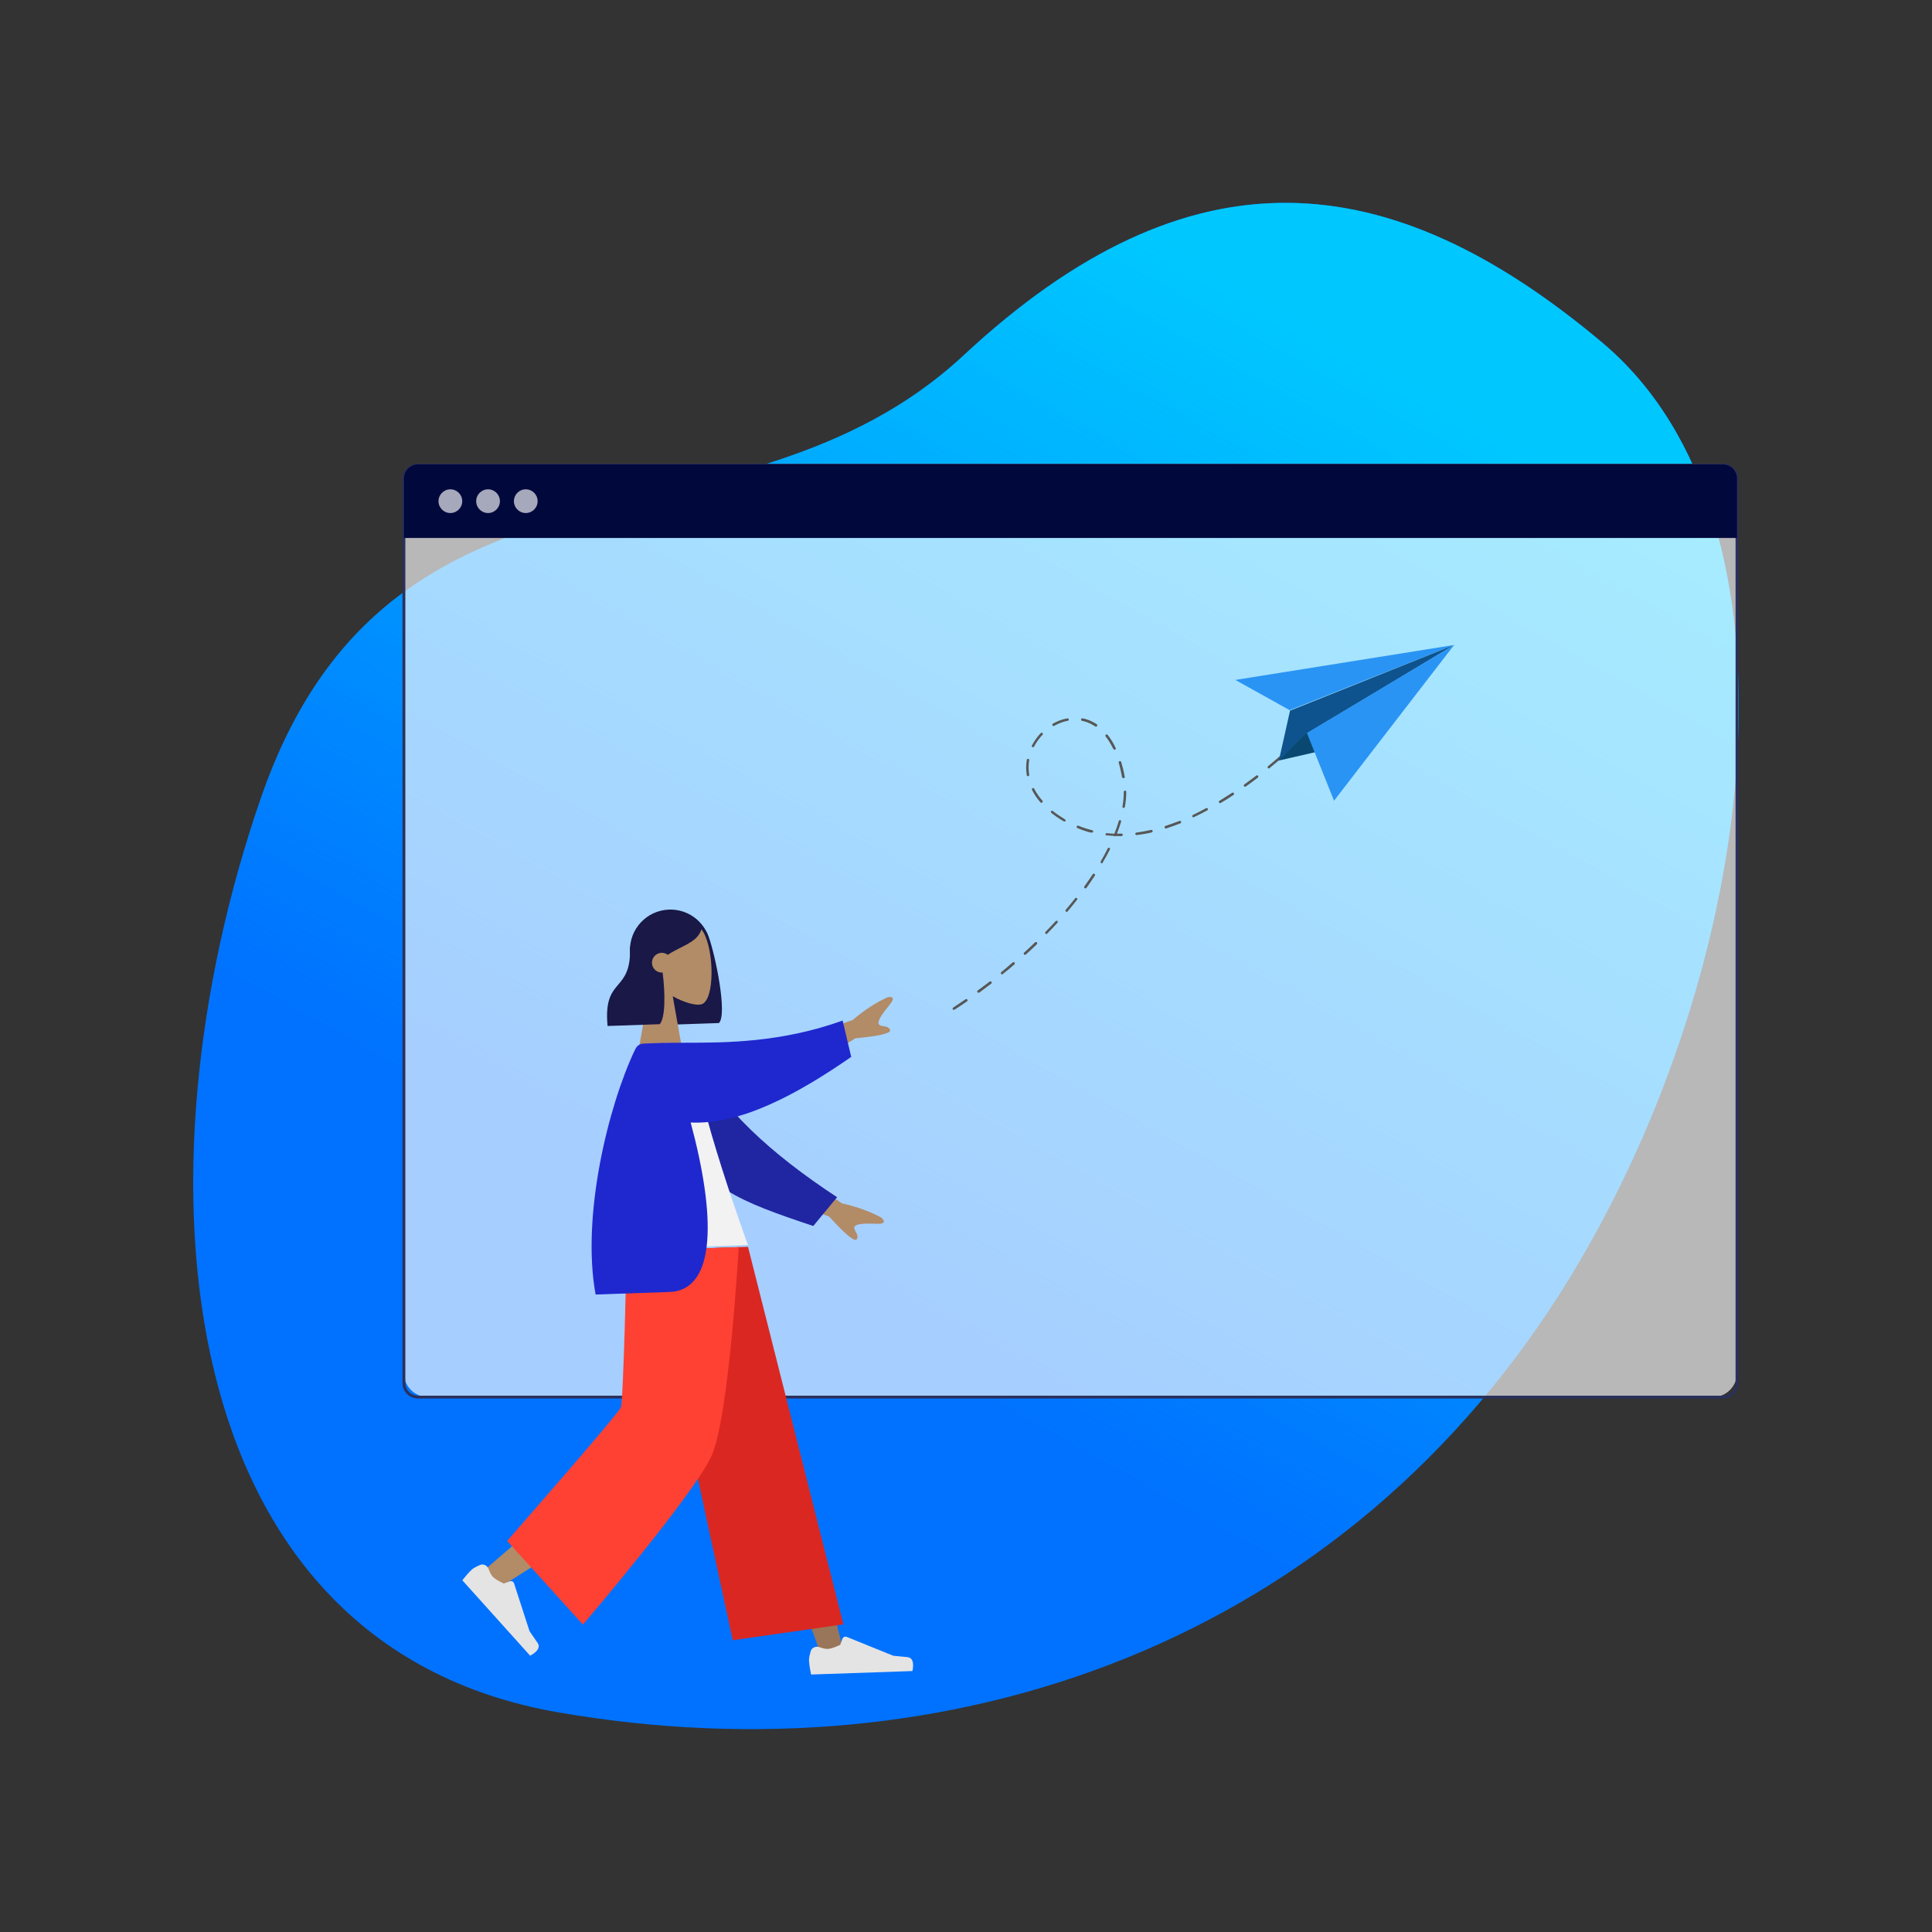 <svg width="600" height="600" viewBox="0 0 600 600" fill="none" xmlns="http://www.w3.org/2000/svg">
<rect x="0" y="0" width="600" height="600" fill="#333333" stroke="none"/>
<path d="M299.24 110.371C369.693 44.803 431.554 50.972 497.52 106.333C563.485 161.693 546.7 299.617 487.731 396.44C418.227 510.559 294.963 552.82 173.433 531.803C51.903 510.787 40.586 364.642 81.026 247.794C121.465 130.945 228.786 175.94 299.24 110.371Z" fill="#0072FF"/>
<path d="M299.24 110.371C369.693 44.803 431.554 50.972 497.52 106.333C563.485 161.693 546.7 299.617 487.731 396.44C418.227 510.559 294.963 552.82 173.433 531.803C51.903 510.787 40.586 364.642 81.026 247.794C121.465 130.945 228.786 175.94 299.24 110.371Z" fill="url(#paint0_linear)"/>
<path d="M531.95 144.434H132.922C128.786 144.434 125.433 147.787 125.433 151.923V426.383C125.433 430.519 128.786 433.872 132.922 433.872H531.95C536.083 433.872 539.438 430.519 539.438 426.383V151.923C539.438 147.787 536.083 144.434 531.95 144.434Z" fill="white" fill-opacity="0.65"/>
<path d="M535.087 434.306H129.785C128.517 434.306 127.301 433.803 126.404 432.907C125.507 432.011 125.002 430.796 125 429.528V148.785C125.002 147.517 125.507 146.301 126.404 145.403C127.301 144.506 128.517 144.001 129.785 144H535.087C536.353 144.001 537.574 144.506 538.472 145.403C539.363 146.301 539.873 147.517 539.873 148.785V429.528C539.873 430.796 539.363 432.011 538.465 432.907C537.574 433.803 536.353 434.306 535.087 434.306ZM129.785 144.869C128.747 144.87 127.752 145.284 127.018 146.017C126.284 146.752 125.871 147.747 125.869 148.785V429.528C125.871 430.565 126.284 431.56 127.018 432.292C127.753 433.025 128.748 433.437 129.785 433.437H535.087C536.128 433.437 537.117 433.025 537.851 432.292C538.592 431.56 539.004 430.565 539.004 429.528V148.785C539.004 147.747 538.592 146.752 537.858 146.017C537.124 145.284 536.128 144.87 535.087 144.869H129.785Z" fill="#01083C"/>
<g opacity="0.5">
<path opacity="0.5" d="M535.087 434.306H129.785C128.517 434.306 127.301 433.803 126.404 432.907C125.507 432.011 125.002 430.796 125 429.528V148.785C125.002 147.517 125.507 146.301 126.404 145.403C127.301 144.506 128.517 144.001 129.785 144H535.087C536.353 144.001 537.574 144.506 538.472 145.403C539.363 146.301 539.873 147.517 539.873 148.785V429.528C539.873 430.796 539.363 432.011 538.465 432.907C537.574 433.803 536.353 434.306 535.087 434.306ZM129.785 144.869C128.747 144.87 127.752 145.284 127.018 146.017C126.284 146.752 125.871 147.747 125.869 148.785V429.528C125.871 430.565 126.284 431.56 127.018 432.292C127.753 433.025 128.748 433.437 129.785 433.437H535.087C536.128 433.437 537.117 433.025 537.851 432.292C538.592 431.56 539.004 430.565 539.004 429.528V148.785C539.004 147.747 538.592 146.752 537.858 146.017C537.124 145.284 536.128 144.87 535.087 144.869H129.785Z" fill="white" fill-opacity="0.65"/>
</g>
<path d="M129.791 144.232H535.08C536.233 144.232 537.341 144.691 538.158 145.509C538.974 146.326 539.438 147.435 539.438 148.591V167.065H125.433V148.583C125.435 147.428 125.895 146.322 126.712 145.506C127.529 144.69 128.637 144.232 129.791 144.232Z" fill="#01083C"/>
<path d="M139.865 159.329C141.9 159.329 143.549 157.68 143.549 155.645C143.549 153.609 141.9 151.96 139.865 151.96C137.83 151.96 136.181 153.609 136.181 155.645C136.181 157.68 137.83 159.329 139.865 159.329Z" fill="white" fill-opacity="0.65"/>
<path d="M151.569 159.329C153.604 159.329 155.253 157.68 155.253 155.645C155.253 153.609 153.604 151.96 151.569 151.96C149.534 151.96 147.885 153.609 147.885 155.645C147.885 157.68 149.534 159.329 151.569 159.329Z" fill="white" fill-opacity="0.65"/>
<path d="M163.281 159.329C165.316 159.329 166.966 157.68 166.966 155.645C166.966 153.609 165.316 151.96 163.281 151.96C161.247 151.96 159.597 153.609 159.597 155.645C159.597 157.68 161.247 159.329 163.281 159.329Z" fill="white" fill-opacity="0.65"/>
<path d="M407.717 226.103C407.658 226.085 407.598 226.067 407.557 225.991C407.414 225.819 407.408 225.624 407.52 225.464C408.543 224.415 409.11 223.81 409.11 223.81C409.222 223.65 409.477 223.661 409.637 223.774C409.797 223.886 409.785 224.14 409.673 224.3C409.673 224.3 409.106 224.905 408.066 226.013C407.971 226.114 407.835 226.138 407.717 226.103Z" fill="#575757"/>
<path d="M296.119 313.599C296.059 313.581 295.941 313.546 295.899 313.469C295.757 313.297 295.828 313.06 295.999 312.918C297.282 312.076 298.583 311.174 299.866 310.331C300.037 310.189 300.274 310.26 300.416 310.431C300.559 310.602 300.488 310.839 300.317 310.982C299.016 311.883 297.733 312.726 296.45 313.568C296.314 313.592 296.178 313.616 296.119 313.599ZM303.769 308.271C303.71 308.253 303.591 308.218 303.55 308.141C303.407 307.97 303.478 307.733 303.649 307.591C304.891 306.671 306.132 305.752 307.374 304.832C307.545 304.69 307.782 304.761 307.924 304.932C308.067 305.103 307.996 305.34 307.825 305.483C306.583 306.402 305.324 307.381 304.083 308.3C303.964 308.265 303.887 308.306 303.769 308.271ZM311.134 302.601C311.075 302.583 311.016 302.565 310.915 302.471C310.773 302.299 310.784 302.045 310.956 301.903C312.156 300.906 313.356 299.91 314.496 298.896C314.668 298.754 314.922 298.765 315.064 298.936C315.207 299.108 315.195 299.362 315.024 299.505C313.883 300.519 312.683 301.515 311.424 302.494C311.389 302.612 311.253 302.636 311.134 302.601ZM318.174 296.511C318.115 296.493 318.055 296.475 318.014 296.398C317.871 296.227 317.883 295.972 318.054 295.83C319.213 294.757 320.353 293.743 321.452 292.652C321.624 292.51 321.878 292.521 322.021 292.693C322.163 292.864 322.152 293.119 321.98 293.261C320.881 294.352 319.74 295.366 318.582 296.439C318.428 296.522 318.292 296.546 318.174 296.511ZM324.869 290.06C324.81 290.042 324.751 290.025 324.709 289.948C324.567 289.776 324.561 289.581 324.673 289.421C325.772 288.33 326.83 287.163 327.869 286.054C328.041 285.912 328.236 285.905 328.396 286.018C328.539 286.189 328.545 286.384 328.433 286.544C327.393 287.653 326.335 288.821 325.236 289.911C325.183 290.089 324.988 290.095 324.869 290.06ZM331.179 283.172C331.12 283.154 331.061 283.137 331.019 283.06C330.859 282.948 330.812 282.676 330.983 282.533C331.981 281.348 332.98 280.162 333.919 278.959C334.031 278.799 334.303 278.752 334.445 278.923C334.605 279.035 334.653 279.307 334.482 279.45C333.543 280.653 332.544 281.838 331.528 283.083C331.493 283.201 331.298 283.207 331.179 283.172ZM336.968 275.871C336.909 275.853 336.909 275.853 336.849 275.835C336.689 275.723 336.642 275.451 336.754 275.291C337.651 274.011 338.549 272.731 339.37 271.493C339.482 271.333 339.695 271.267 339.914 271.397C340.074 271.509 340.139 271.722 340.01 271.942C339.171 273.239 338.274 274.519 337.376 275.799C337.282 275.9 337.086 275.906 336.968 275.871ZM342.057 268.103L341.998 268.085C341.838 267.973 341.772 267.76 341.843 267.523C342.64 266.149 343.36 264.816 344.021 263.465C344.133 263.305 344.363 263.181 344.523 263.293C344.683 263.405 344.808 263.636 344.696 263.796C344.035 265.146 343.238 266.521 342.442 267.895C342.389 268.073 342.235 268.156 342.057 268.103ZM337.815 258.326C336.749 258.008 335.642 257.613 334.611 257.177C334.434 257.124 334.309 256.894 334.38 256.657C334.433 256.479 334.663 256.354 334.9 256.425C336.327 257.044 337.749 257.468 339.247 257.85C339.424 257.903 339.549 258.134 339.496 258.312C339.443 258.489 339.212 258.614 339.035 258.561C338.644 258.573 338.23 258.45 337.815 258.326ZM343.6 259.471C343.422 259.418 343.28 259.246 343.333 259.069C343.326 258.873 343.575 258.69 343.752 258.743C344.498 258.836 345.321 258.888 346.085 258.922C346.609 257.596 347.075 256.251 347.463 254.949C347.516 254.771 347.747 254.646 347.924 254.699C348.102 254.752 348.227 254.983 348.174 255.16C347.803 256.404 347.373 257.63 346.866 258.897C347.316 258.902 347.825 258.925 348.292 258.871C348.488 258.865 348.689 259.054 348.695 259.249C348.702 259.445 348.513 259.646 348.317 259.653C347.731 259.671 347.145 259.69 346.518 259.632C346.423 259.733 346.21 259.798 346.11 259.703C346.05 259.686 345.991 259.668 345.95 259.591C345.186 259.557 344.363 259.505 343.617 259.412C343.659 259.488 343.659 259.488 343.6 259.471ZM330.459 255.101C330.4 255.083 330.4 255.083 330.34 255.065C328.907 254.251 327.627 253.353 326.483 252.432C326.323 252.32 326.275 252.047 326.447 251.905C326.559 251.745 326.831 251.697 326.973 251.869C328.117 252.79 329.415 253.628 330.771 254.484C330.931 254.597 330.997 254.81 330.926 255.046C330.849 255.088 330.636 255.153 330.459 255.101ZM352.862 259.331C352.744 259.296 352.584 259.184 352.578 258.989C352.571 258.793 352.701 258.574 352.897 258.568C354.376 258.364 355.873 258.101 357.465 257.738C357.678 257.672 357.897 257.802 357.962 258.015C358.028 258.228 357.898 258.447 357.685 258.513C356.153 258.894 354.596 259.139 353.058 259.325C352.981 259.367 352.922 259.349 352.862 259.331ZM323.294 249.288C323.234 249.27 323.175 249.253 323.134 249.176C322.019 247.941 321.135 246.581 320.487 245.292C320.422 245.079 320.475 244.901 320.646 244.759C320.859 244.693 321.037 244.746 321.179 244.918C321.827 246.207 322.669 247.49 323.742 248.648C323.885 248.82 323.873 249.074 323.702 249.216C323.548 249.3 323.412 249.323 323.294 249.288ZM361.927 257.263C361.808 257.228 361.707 257.133 361.683 256.997C361.618 256.784 361.748 256.565 361.961 256.499C363.392 256.023 364.842 255.488 366.291 254.953C366.504 254.888 366.741 254.959 366.806 255.171C366.872 255.384 366.801 255.621 366.588 255.687C365.121 256.281 363.613 256.798 362.181 257.274C362.104 257.316 362.045 257.298 361.927 257.263ZM348.859 250.916C348.682 250.863 348.539 250.691 348.592 250.513C348.874 248.921 349.002 247.411 348.993 245.926C348.987 245.73 349.176 245.529 349.371 245.523C349.567 245.516 349.768 245.706 349.775 245.901C349.783 247.386 349.637 248.955 349.338 250.607C349.285 250.785 349.114 250.927 348.859 250.916ZM319.161 241.091C319.042 241.056 318.882 240.944 318.876 240.749C318.631 239.192 318.599 237.571 318.88 235.978C318.933 235.8 319.122 235.599 319.3 235.652C319.537 235.722 319.679 235.894 319.626 236.072C319.38 237.546 319.371 239.091 319.633 240.588C319.699 240.801 319.51 241.002 319.314 241.008C319.297 241.068 319.22 241.109 319.161 241.091ZM370.557 253.84C370.438 253.804 370.397 253.727 370.296 253.633C370.23 253.42 370.301 253.183 370.455 253.1C371.803 252.47 373.187 251.722 374.571 250.974C374.724 250.891 374.961 250.962 375.104 251.133C375.187 251.287 375.116 251.524 374.945 251.666C373.561 252.414 372.118 253.145 370.769 253.774C370.752 253.833 370.675 253.875 370.557 253.84ZM348.779 241.671C348.661 241.635 348.56 241.541 348.477 241.387C348.172 239.813 347.85 238.298 347.434 236.884C347.368 236.671 347.498 236.452 347.711 236.387C347.924 236.321 348.143 236.451 348.209 236.664C348.625 238.078 349.007 239.61 349.293 241.244C349.359 241.457 349.17 241.658 348.975 241.664C348.838 241.688 348.838 241.688 348.779 241.671ZM378.782 249.393C378.664 249.358 378.622 249.281 378.581 249.204C378.438 249.033 378.509 248.796 378.74 248.671C380.005 247.888 381.347 247.063 382.63 246.22C382.802 246.078 383.039 246.148 383.181 246.32C383.323 246.491 383.253 246.728 383.081 246.87C381.78 247.772 380.438 248.597 379.114 249.363C378.96 249.446 378.901 249.428 378.782 249.393ZM320.691 232.069L320.632 232.051C320.472 231.939 320.347 231.708 320.459 231.548C321.197 230.156 322.112 228.817 323.229 227.667C323.4 227.525 323.595 227.518 323.755 227.631C323.898 227.802 323.904 227.997 323.792 228.157C322.752 229.266 321.872 230.486 321.152 231.819C321.022 232.039 320.809 232.104 320.691 232.069ZM346.013 232.785C345.894 232.75 345.853 232.673 345.752 232.578C345.021 231.135 344.256 229.811 343.36 228.705C343.218 228.534 343.288 228.297 343.46 228.155C343.631 228.012 343.868 228.083 344.01 228.255C344.948 229.437 345.772 230.779 346.485 232.281C346.551 232.494 346.48 232.731 346.326 232.814C346.19 232.838 346.131 232.82 346.013 232.785ZM386.557 244.296C386.498 244.278 386.38 244.243 386.338 244.166C386.196 243.995 386.266 243.758 386.438 243.616C387.661 242.755 388.921 241.777 390.162 240.857C390.333 240.715 390.57 240.786 390.713 240.957C390.855 241.128 390.784 241.365 390.613 241.508C389.354 242.486 388.112 243.406 386.889 244.266C386.812 244.308 386.676 244.331 386.557 244.296ZM327.049 225.453C326.93 225.418 326.889 225.341 326.847 225.264C326.764 225.11 326.775 224.856 327.006 224.731C328.407 223.924 329.934 223.347 331.49 223.102C331.703 223.036 331.904 223.226 331.911 223.421C331.976 223.634 331.787 223.835 331.592 223.842C330.154 224.122 328.705 224.657 327.38 225.423C327.244 225.447 327.108 225.471 327.049 225.453ZM340.272 225.656C340.212 225.639 340.212 225.639 340.153 225.621C339.193 224.948 338.121 224.435 336.996 224.099C336.7 224.011 336.344 223.905 336.031 223.876C335.853 223.823 335.711 223.651 335.722 223.397C335.775 223.219 335.947 223.077 336.201 223.088C336.574 223.135 336.929 223.241 337.225 223.329C338.41 223.683 339.541 224.213 340.62 224.922C340.78 225.034 340.827 225.306 340.715 225.466C340.603 225.626 340.39 225.692 340.272 225.656ZM393.982 238.643C393.923 238.626 393.864 238.608 393.763 238.514C393.62 238.342 393.632 238.088 393.803 237.945C394.985 237.008 396.203 235.953 397.344 234.939C397.515 234.796 397.77 234.808 397.912 234.979C398.054 235.151 398.043 235.405 397.871 235.547C396.672 236.544 395.472 237.54 394.272 238.536C394.236 238.655 394.1 238.679 393.982 238.643ZM401.021 232.553C400.962 232.536 400.903 232.518 400.861 232.441C400.719 232.27 400.73 232.015 400.902 231.873C402.06 230.8 403.218 229.726 404.3 228.695C404.471 228.553 404.667 228.546 404.868 228.735C405.011 228.907 404.999 229.161 404.828 229.304C403.729 230.394 402.57 231.468 401.43 232.482C401.276 232.565 401.14 232.589 401.021 232.553Z" fill="#575757"/>
<path d="M400.522 220.555L383.649 211.161L451.586 200.304L400.522 220.555Z" fill="#2A94F4"/>
<path d="M400.632 220.698L397.152 236.246L406.15 227.633L451.586 200.304L400.632 220.698Z" fill="#0E538D"/>
<path d="M397.048 236.215L409.37 233.388L406.016 227.411L397.048 236.215Z" fill="#094971"/>
<path d="M405.869 227.632L414.299 248.665L451.586 200.304L405.869 227.632Z" fill="#2A94F4"/>
<path fill-rule="evenodd" clip-rule="evenodd" d="M204.968 388.151L234.729 456.519L255.105 514.483L262.358 514.234L229.892 387.296L204.968 388.151Z" fill="#997659"/>
<path fill-rule="evenodd" clip-rule="evenodd" d="M199.454 388.34C199.998 412.705 196.87 445.641 196.243 447.183C195.616 448.724 150.659 487.405 150.659 487.405L155.838 492.579C155.838 492.579 209.293 458.904 211.671 454.575C214.05 450.247 220.928 410.931 226.727 387.404L199.454 388.34Z" fill="#B28B67"/>
<path fill-rule="evenodd" clip-rule="evenodd" d="M151.748 487.284C151.333 486.189 150.131 485.552 149.059 486.024C148.101 486.445 147.052 486.971 146.521 487.449C145.398 488.459 143.58 490.77 143.58 490.77C144.752 492.073 164.634 514.182 164.634 514.182C164.634 514.182 168.472 512.381 166.944 510.199C165.417 508.016 164.441 506.541 164.441 506.541L159.646 491.73C159.473 491.194 158.891 490.907 158.36 491.095L156.463 491.77C156.463 491.77 153.977 490.713 152.953 489.575C152.498 489.069 152.076 488.148 151.748 487.284Z" fill="#E4E4E4"/>
<path fill-rule="evenodd" clip-rule="evenodd" d="M254.468 511.541C253.363 511.155 252.102 511.667 251.774 512.792C251.482 513.796 251.21 514.938 251.235 515.652C251.286 517.161 251.889 520.039 251.889 520.039C253.639 519.979 283.356 518.96 283.356 518.96C283.356 518.96 284.443 514.863 281.79 514.63C279.136 514.397 277.379 514.197 277.379 514.197L262.951 508.349C262.429 508.137 261.835 508.399 261.638 508.926L260.935 510.813C260.935 510.813 258.528 512.039 256.998 512.091C256.317 512.115 255.341 511.846 254.468 511.541Z" fill="#E4E4E4"/>
<path fill-rule="evenodd" clip-rule="evenodd" d="M227.56 509.386L261.913 504.461L232.306 387.213L201.422 388.272L227.56 509.386Z" fill="#DB2721"/>
<path fill-rule="evenodd" clip-rule="evenodd" d="M157.496 478.536L181.032 504.532C181.032 504.532 215.427 464.278 220.951 452.171C226.475 440.064 229.404 387.312 229.404 387.312L194.634 388.505C194.634 388.505 193.636 434.859 192.81 437.043C191.984 439.227 157.496 478.536 157.496 478.536Z" fill="#FF4133"/>
<path fill-rule="evenodd" clip-rule="evenodd" d="M207.767 282.485C200.834 282.723 195.406 288.536 195.644 295.469L196.008 306.069C196.224 312.357 201.026 317.407 207.091 318.114C207.095 318.165 207.1 318.217 207.105 318.269L223.284 317.714C225.943 314.931 222.208 296.804 220.062 290.827C219.758 289.982 219.472 289.376 219.196 288.968C216.983 284.964 212.653 282.317 207.767 282.485Z" fill="#191847"/>
<path fill-rule="evenodd" clip-rule="evenodd" d="M208.933 309.393C212.62 311.446 216.206 312.377 217.858 311.89C221.999 310.67 221.859 295.371 218.419 289.456C214.98 283.54 198.269 281.484 197.841 293.452C197.692 297.606 199.559 301.245 202.234 304.174L198.361 325.817L211.751 325.358L208.933 309.393Z" fill="#B28B67"/>
<path fill-rule="evenodd" clip-rule="evenodd" d="M196.072 293.583C196.447 293.185 196.811 292.8 197.172 292.455L197.14 292.022C197.14 292.022 201.047 283.274 207.508 283.052C213.962 282.831 216.107 285.762 217.93 288.253L217.934 288.26C217.134 291.405 214.441 292.759 211.397 294.29C210.086 294.949 208.71 295.641 207.391 296.523C206.849 296.112 206.167 295.879 205.434 295.904C203.739 295.962 202.413 297.383 202.471 299.078C202.529 300.772 203.95 302.099 205.645 302.041C205.691 302.039 205.738 302.037 205.784 302.033C206.628 308.639 206.641 316.215 204.864 318.074L188.684 318.629C187.943 310.576 189.951 308.202 192.004 305.777C193.935 303.494 195.905 301.166 195.66 294.017C195.799 293.872 195.936 293.726 196.072 293.583L196.072 293.583Z" fill="#191847"/>
<path fill-rule="evenodd" clip-rule="evenodd" d="M264.723 316.817L243.794 323.891L249.502 332.7L265.612 322.459C273.272 321.739 276.872 320.858 276.413 319.815C276.027 318.936 275.174 318.813 274.389 318.7C273.777 318.612 273.206 318.53 272.927 318.101C272.292 317.121 274.309 314.443 276.331 311.984C278.353 309.525 276.666 309.472 275.655 309.698C272.207 311.238 268.563 313.611 264.723 316.817ZM261.449 373.696L243.204 361.239L239.604 371.098L257.478 377.802C262.663 383.486 265.534 385.831 266.09 384.837C266.559 383.999 266.144 383.244 265.762 382.549C265.464 382.007 265.186 381.502 265.361 381.021C265.762 379.924 269.114 379.923 272.295 380.058C275.476 380.193 274.503 378.814 273.714 378.143C270.409 376.315 266.321 374.833 261.449 373.696Z" fill="#B28B67"/>
<path fill-rule="evenodd" clip-rule="evenodd" d="M214.354 326.993C224.666 344.731 239.155 358.103 259.966 371.806L252.571 380.744C229.597 373.092 217.45 368.416 210.985 351.545C209.363 347.31 207.863 333.686 206.732 326.529L214.354 326.993Z" fill="#2026A2"/>
<path fill-rule="evenodd" clip-rule="evenodd" d="M189.327 388.129L232.287 386.655C232.287 386.655 216.163 342.639 215.277 326.059C215.247 325.496 214.172 324.538 213.716 324.684C208.711 326.284 202.863 323.987 202.863 323.987C193.24 340.716 190.41 361.003 189.327 388.129Z" fill="#F2F2F2"/>
<path fill-rule="evenodd" clip-rule="evenodd" d="M214.496 348.607C222.193 377.158 222.692 400.728 207.879 401.236L184.973 402.022C180.496 377.698 188.895 343.471 197.172 326.069C197.488 325.404 198.167 324.148 199.864 324.09L206.52 323.862C206.523 323.871 206.526 323.879 206.53 323.888C208.533 323.836 210.741 323.833 213.133 323.831C225.444 323.817 242.609 323.798 261.69 316.942L264.355 328.231C247.325 340.028 229.989 349.309 214.496 348.607Z" fill="#1F28CF"/>
<defs>
<linearGradient id="paint0_linear" x1="442.5" y1="119.5" x2="242" y2="477" gradientUnits="userSpaceOnUse">
<stop stop-color="#00C8FF"/>
<stop offset="0.832" stop-color="#00C8FF" stop-opacity="0"/>
</linearGradient>
</defs>
</svg>
